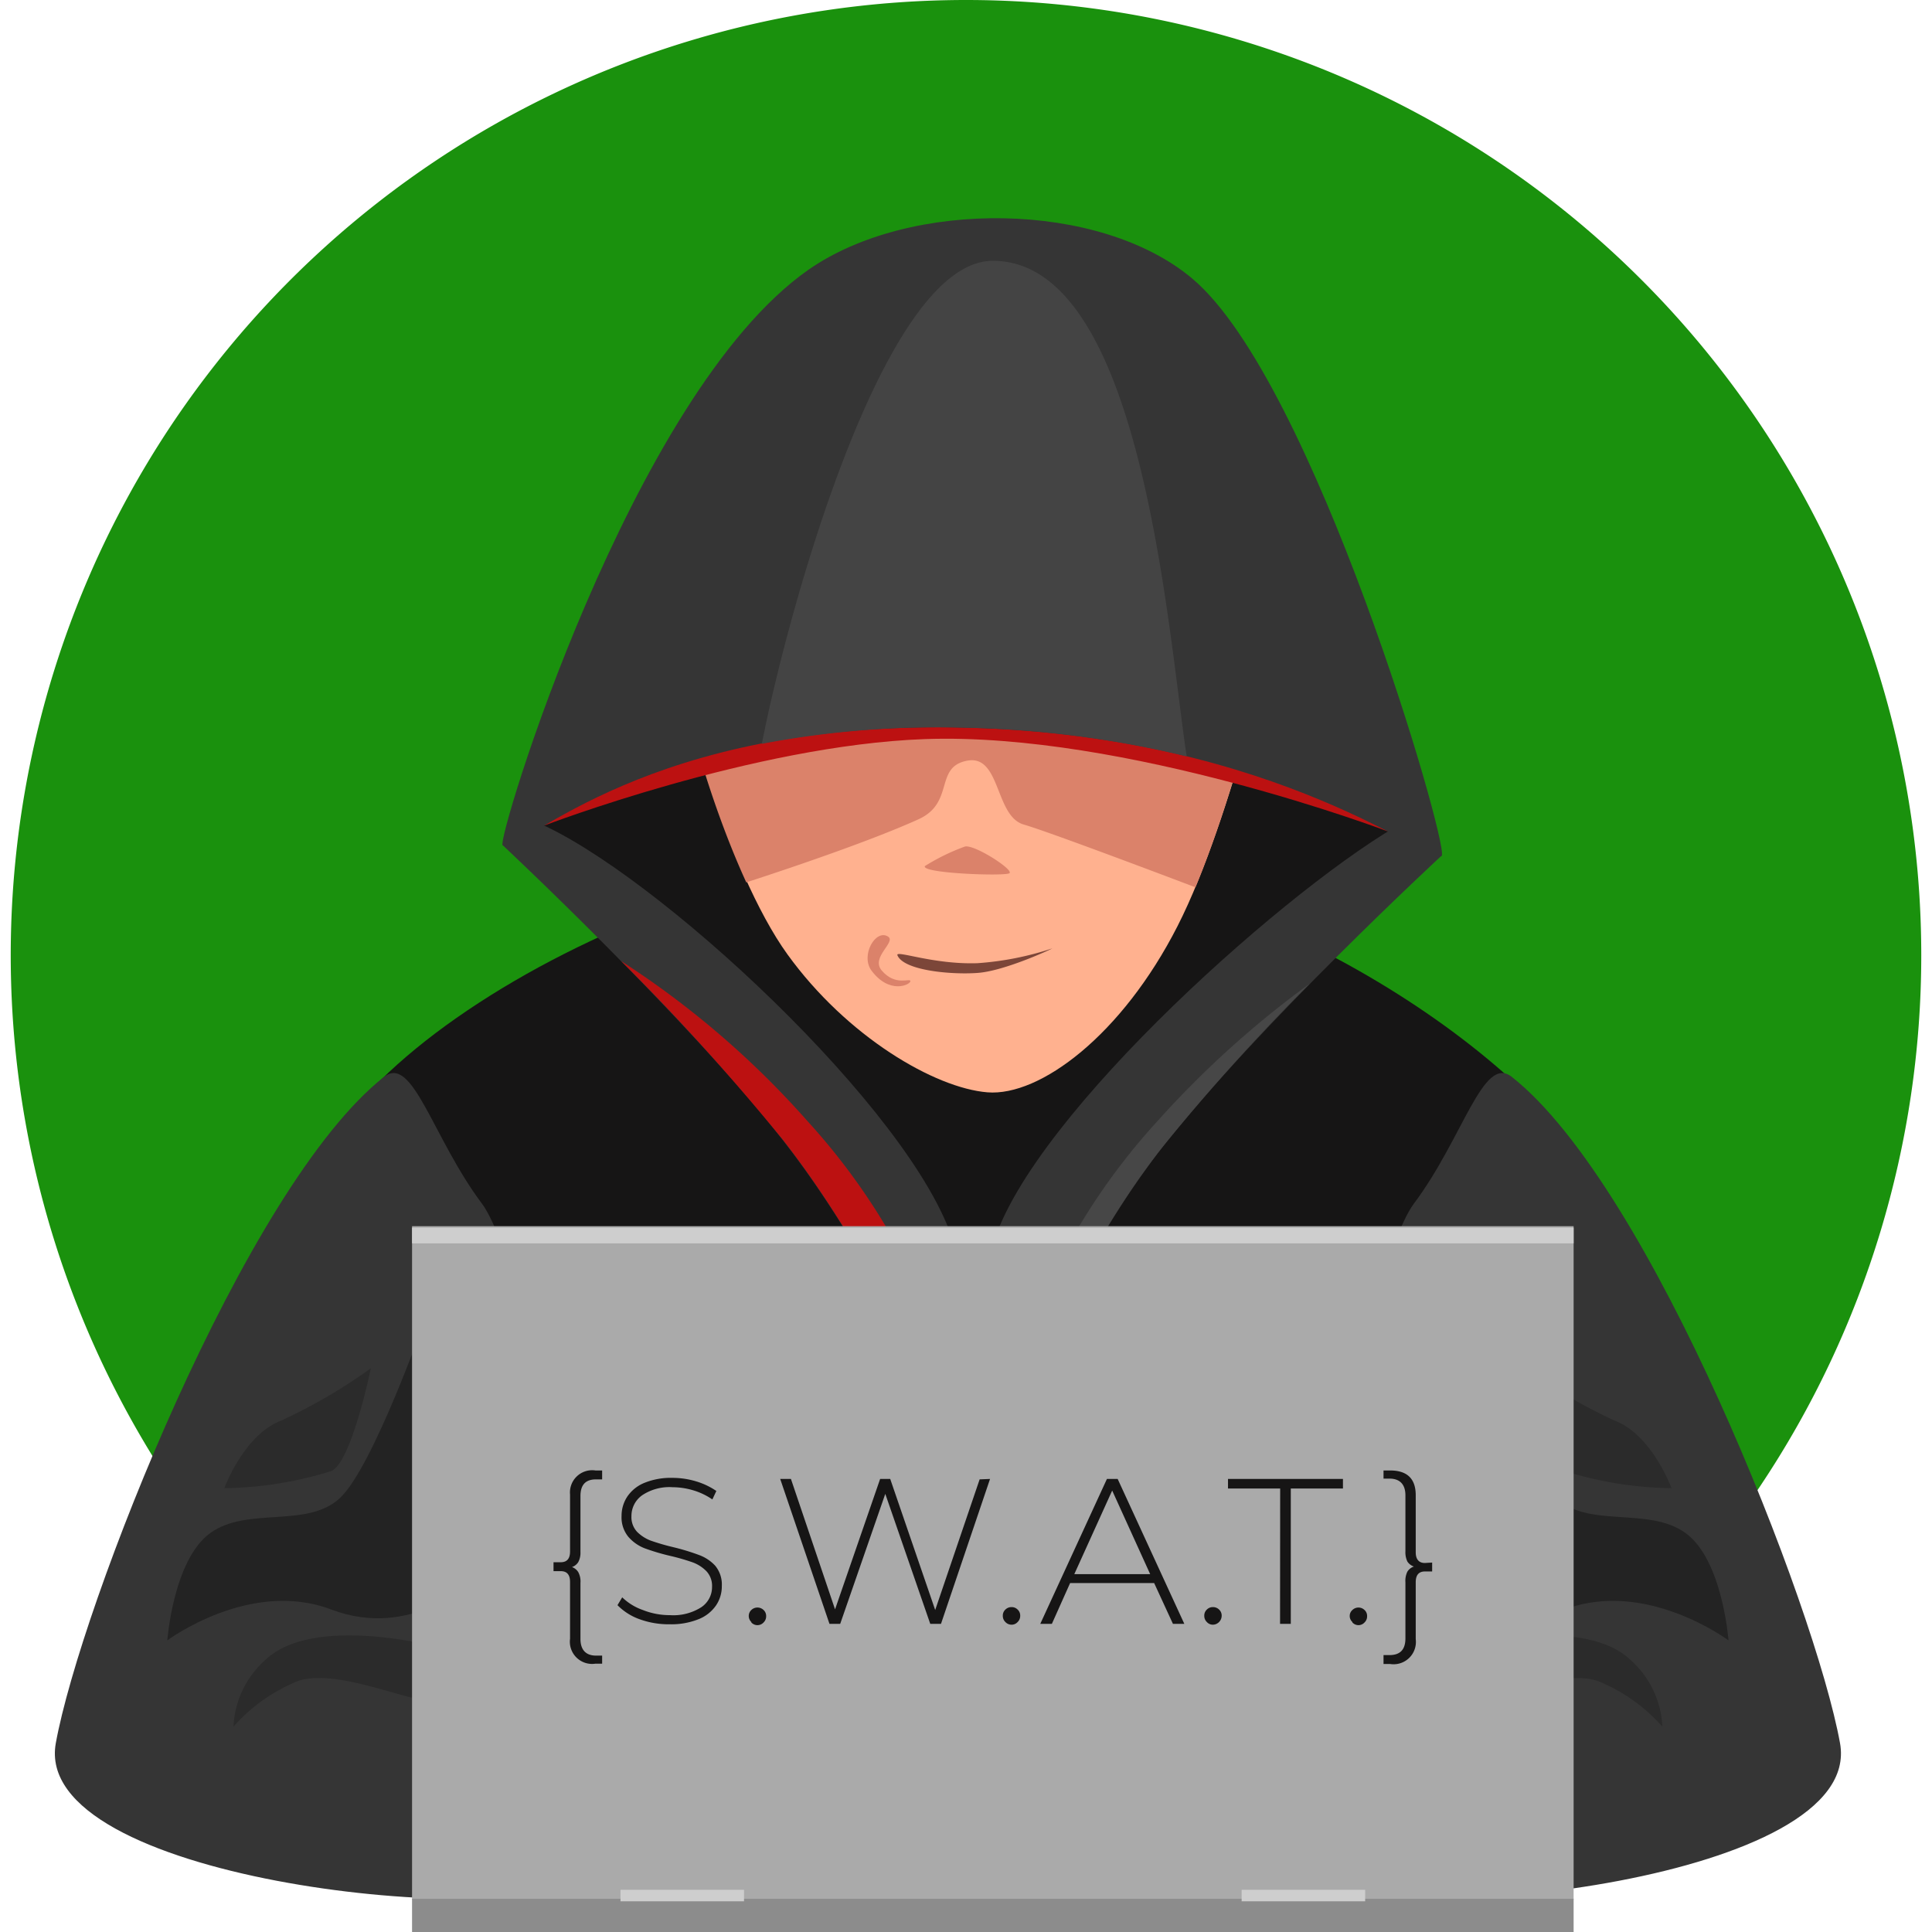 <svg xmlns="http://www.w3.org/2000/svg" viewBox="0 0 180 180"><path d="M179 89A89 89 0 1 1 90 0a89 89 0 0 1 89 89Z" style="fill:#1a910d"/><path d="M28.73 111.74c2.11-15.16 39.69-35.1 65.35-32.22s49.65 19.75 55.79 32.22-2.87 57.37-2.87 57.37H38.77S25.07 138 28.73 111.74Z" style="fill:#161515"/><path d="M50.1 78.93s-3.08-5.56 4-14.2 41.28-16.31 58.9-3.26 19.87 13.33 18.8 17.46-27.63 21.87-29.55 29.65-10.93 21-11.54 21-8-15.35-14-23.41S50.1 78.93 50.1 78.93Z" style="fill:#161515"/><path d="M63 58.21c-.38 5.18 4.8 23 10.36 30.7S87.12 101.38 92 101.77s12.53-5.32 17.71-15.49 9.28-29 9.28-29Z" style="fill:#ffb18f"/><path d="M118.57 59.05a11 11 0 0 0-1.66-1.76l-54 .92c-.29 4 2.7 15.44 6.62 24 6.15-2 12.38-4.22 16-5.86 3.47-1.54 1.47-4.9 4.59-5.48s2.57 5.18 5.26 5.95c1.91.55 10.39 3.72 16 5.85 3.43-8.26 6.18-19.33 7.19-23.62Z" style="fill:#db826a"/><path d="M50.7 76.92S60.26 66 88 66.17s41.3 11.29 41.3 11.29-24.42-9.27-43.14-8.6c-15.94.57-35.46 8.06-35.46 8.06Z" style="fill:#bc1111"/><path d="M46.83 78.74c-.66-.18 11.9-42 28.48-53.6 9.49-6.63 27.17-6.46 35.8.84 11.31 9.55 23.79 52.38 23.22 53.72s-14.86-11.14-44.21-11.9C60.19 67 48.94 79.32 46.83 78.74Z" style="fill:#353535"/><path d="M46.83 78.74s1.42-2.86 3-2.21c11.08 4.61 35.29 27.05 39 39.22 4.8 15.73 2.71 25 2.71 25s-7.48-20.33-18.61-34.53c-8.88-11.37-26.1-27.48-26.1-27.48Z" style="fill:#353535"/><path d="M134.33 79.7s-2-3.94-3.26-3.26c-10.34 5.6-34.82 27.27-38.52 39.4-4.8 15.73-1 24.87-1 24.87s5.6-19.6 16.73-33.8c8.87-11.33 26.05-27.21 26.05-27.21Z" style="fill:#353535"/><path d="M86.17 80.69a19.59 19.59 0 0 1 3.73-1.82c.9-.21 4.62 2.2 4.14 2.49s-8.25.01-7.87-.67Z" style="fill:#db826a"/><path d="M83.61 89c-.2-.52 3.29.87 7.43.74a28.24 28.24 0 0 0 7-1.38c-.42.23-4.51 2.09-6.9 2.28s-6.93-.19-7.53-1.64Z" style="fill:#7c4639"/><path d="M82.71 87.24c.87.5-1.62 1.92-.57 3.17 1.29 1.52 2.68.67 2.68 1s-1.95 1.28-3.64-1c-1.01-1.41.38-3.84 1.53-3.17Z" style="fill:#db826a"/><path d="M92.5 24.3c-10.37 0-19.36 33.83-21.52 45a87.73 87.73 0 0 1 19.14-1.5 96.15 96.15 0 0 1 20.44 2.67c-1.8-11.87-4.14-46.17-18.06-46.17Z" style="fill:#444"/><path d="M90.74 138.65a60.66 60.66 0 0 0-15.51-34.2 83.5 83.5 0 0 0-17.36-14.91 216.09 216.09 0 0 1 15.06 16.64c8.99 11.47 15.6 26.94 17.81 32.47Z" style="fill:#bc1111"/><path d="M35.78 100.33c-13 10.25-28.28 49.4-30.58 62.07s40.91 17.2 48.78 13-4.46-57.11-9.07-63.25-6.45-13.94-9.13-11.82Z" style="fill:#353535"/><path d="M108.27 106.91A197.75 197.75 0 0 1 122 91.66a90.67 90.67 0 0 0-14.16 12.79 60.49 60.49 0 0 0-15.4 33.3c2.06-6.01 7.33-20 15.83-30.84Z" style="fill:#474747"/><path d="M39.54 123.06s-4.8 13.63-7.86 16.5-8.64.77-12.09 3.27-4 10-4 10 7.7-5.75 15.26-2.88S44 147.24 44 147.24Z" style="fill:#232323"/><path d="M40.31 153.34s-11-2.84-15.45 1.19a8.87 8.87 0 0 0-3.11 6.34 16.06 16.06 0 0 1 6-4.25c5-1.72 16.12 5.15 11.62-.55Z" style="fill:#2b2b2b"/><path d="M140.85 100.33c13 10.25 28.28 49.4 30.58 62.07s-40.91 17.2-48.78 13 4.46-57.11 9.07-63.25 6.45-13.94 9.13-11.82Z" style="fill:#353535"/><path d="M137.09 123.06s4.8 13.63 7.87 16.5 8.63.77 12.08 3.27 4 10 4 10-7.7-5.75-15.26-2.88-13.13-2.68-13.13-2.68Z" style="fill:#232323"/><path d="M136.32 153.34s11-2.84 15.45 1.19a8.87 8.87 0 0 1 3.11 6.34 16.06 16.06 0 0 0-6-4.25c-5-1.72-16.12 5.15-11.62-.55ZM155.73 138.65s-1.8-4.94-5.26-6.28a50 50 0 0 1-8.39-4.89s1.83 8.93 3.73 9.59a34.9 34.9 0 0 0 9.92 1.58Z" style="fill:#2b2b2b"/><path style="fill:#aaa" d="M38.39 114.24h108.22v62.74H38.39z"/><path style="fill:#8c8c8c" d="M38.39 176.91h108.22V180H38.39z"/><path style="fill:#cecece" d="M57.81 176.07h11.51v1.07H57.81zM115.68 176.07h11.51v1.07h-11.51zM38.39 114.38h108.22v1.46H38.39z"/><path d="M20.9 138.65s1.8-4.94 5.26-6.28a50 50 0 0 0 8.39-4.89s-1.83 8.93-3.73 9.59a34.9 34.9 0 0 1-9.92 1.58Z" style="fill:#2b2b2b"/><path d="M53.88 145.53a1.13 1.13 0 0 1-.59.47 1.14 1.14 0 0 1 .59.48 1.84 1.84 0 0 1 .2 1v5.21c0 1 .48 1.56 1.46 1.56h.56v.75h-.62a2.07 2.07 0 0 1-2.37-2.32v-5.3c0-.67-.29-1-.87-1h-.67v-.83h.67c.58 0 .87-.33.87-1v-5.31a2.07 2.07 0 0 1 2.37-2.24h.62v.83h-.56c-1 0-1.46.52-1.46 1.56v5.21a1.84 1.84 0 0 1-.2.93ZM59.62 150.87a5.44 5.44 0 0 1-2.09-1.32l.44-.73a5.24 5.24 0 0 0 1.92 1.18 6.79 6.79 0 0 0 2.54.48 4.84 4.84 0 0 0 2.91-.74 2.26 2.26 0 0 0 1-1.9 2 2 0 0 0-.52-1.45 3.46 3.46 0 0 0-1.29-.83 19.81 19.81 0 0 0-2.08-.6 20.18 20.18 0 0 1-2.39-.71 3.87 3.87 0 0 1-1.52-1.07 2.85 2.85 0 0 1-.63-1.94 3.24 3.24 0 0 1 .53-1.8 3.51 3.51 0 0 1 1.56-1.27 6.51 6.51 0 0 1 2.67-.48 7.57 7.57 0 0 1 2.2.33 6.75 6.75 0 0 1 1.87.89l-.37.79a6.35 6.35 0 0 0-1.78-.85 6.83 6.83 0 0 0-1.92-.29 4.56 4.56 0 0 0-2.84.75 2.36 2.36 0 0 0-1 1.95 2 2 0 0 0 .52 1.45 3.59 3.59 0 0 0 1.29.83 21.11 21.11 0 0 0 2.1.61 20.78 20.78 0 0 1 2.37.72 3.85 3.85 0 0 1 1.52 1 2.74 2.74 0 0 1 .62 1.9 3.16 3.16 0 0 1-.53 1.79 3.56 3.56 0 0 1-1.62 1.29 6.79 6.79 0 0 1-2.7.48 7.89 7.89 0 0 1-2.78-.46ZM70 151.12a.78.78 0 0 1-.24-.58.75.75 0 0 1 .24-.54.82.82 0 0 1 1.14 0 .75.75 0 0 1 .24.58.78.78 0 0 1-.24.58.77.77 0 0 1-1.14 0ZM92.24 137.79l-4.57 13.5h-1l-4.19-12.11-4.2 12.11h-1l-4.59-13.5h1l4.11 12.15 4.2-12.15h.94L87.13 150l4.14-12.17ZM93.67 151.12a.78.78 0 0 1-.24-.58.75.75 0 0 1 .24-.58.8.8 0 0 1 .57-.23.77.77 0 0 1 .57.23.75.75 0 0 1 .24.58.78.78 0 0 1-.24.58.75.75 0 0 1-.57.25.78.78 0 0 1-.57-.25ZM107.53 147.49H99.7l-1.7 3.8h-1.08l6.21-13.5h1l6.21 13.5h-1.06Zm-.37-.83-3.54-7.79-3.53 7.79ZM112.44 151.12a.78.78 0 0 1-.24-.58.75.75 0 0 1 .24-.58.77.77 0 0 1 .57-.23.8.8 0 0 1 .57.23.75.75 0 0 1 .24.58.84.84 0 0 1-.81.83.75.75 0 0 1-.57-.25ZM119.27 138.68h-4.86v-.89h10.71v.89h-4.86v12.61h-1ZM126 151.12a.76.76 0 0 1-.25-.58.73.73 0 0 1 .25-.54.81.81 0 0 1 1.13 0 .75.75 0 0 1 .24.58.78.78 0 0 1-.24.58.76.76 0 0 1-1.13 0ZM133.43 145.58v.83h-.68c-.56 0-.85.33-.85 1v5.3a2.08 2.08 0 0 1-2.39 2.32h-.61v-.83h.56c1 0 1.48-.52 1.48-1.56v-5.21a2 2 0 0 1 .18-1 1.15 1.15 0 0 1 .61-.48 1.14 1.14 0 0 1-.61-.47 2 2 0 0 1-.18-.95v-5.21c0-1-.5-1.56-1.48-1.56h-.56V137h.61c1.6 0 2.39.77 2.39 2.31v5.31c0 .65.29 1 .85 1Z" style="fill:#161515"/></svg>